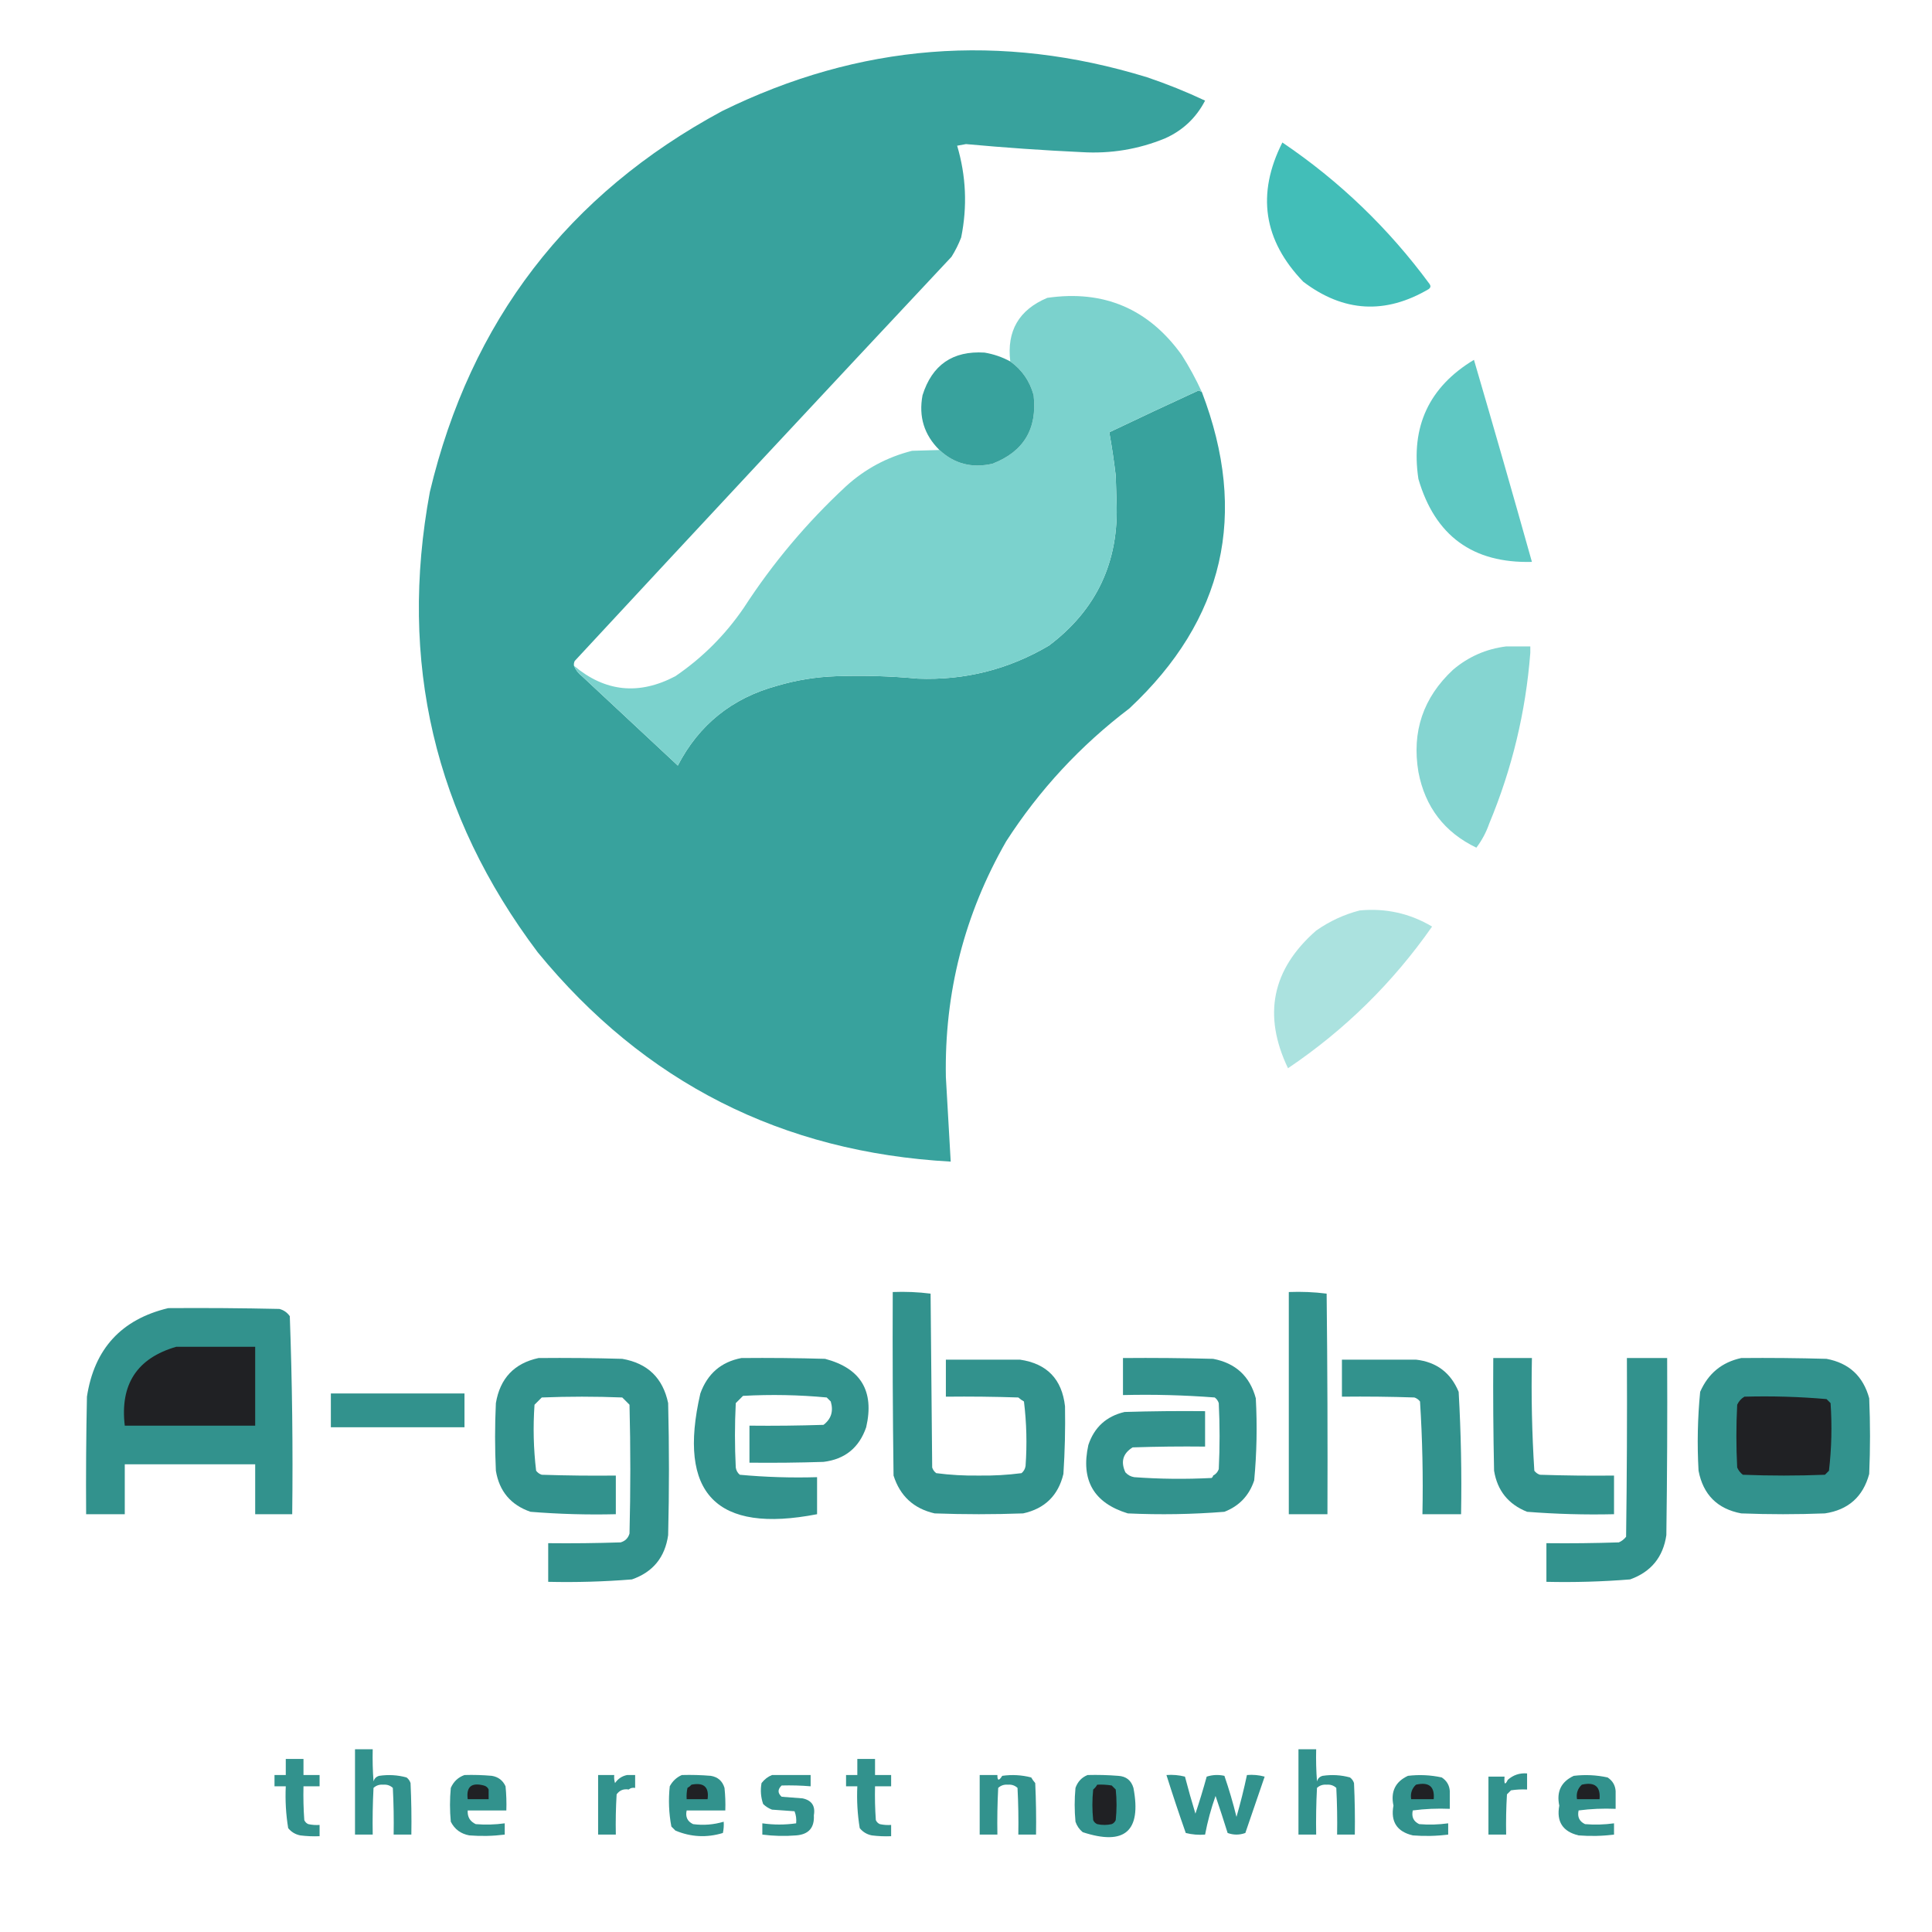 <?xml version="1.0" encoding="UTF-8"?>
<!DOCTYPE svg PUBLIC "-//W3C//DTD SVG 1.1//EN" "http://www.w3.org/Graphics/SVG/1.1/DTD/svg11.dtd">
<svg xmlns="http://www.w3.org/2000/svg" version="1.1" width="1200px" height="1200px" style="shape-rendering:geometricPrecision; text-rendering:geometricPrecision; image-rendering:optimizeQuality; fill-rule:evenodd; clip-rule:evenodd" xmlns:xlink="http://www.w3.org/1999/xlink">
<!-- canvas -->
<g><path style="opacity:0" fill="#202124" d="M -0.5,-0.5 C 404.167,-0.5 808.833,-0.5 1213.5,-0.5C 1213.5,402.833 1213.5,806.167 1213.5,1209.5C 808.833,1209.5 404.167,1209.5 -0.5,1209.5C -0.5,806.167 -0.5,402.833 -0.5,-0.5 Z"/></g>
<!-- icon -->
<g><path style="opacity:1" fill="#38a29d" d="M 356.5,413.5 C 357.543,416.056 359.21,418.223 361.5,420C 381.333,438.5 401.167,457 421,475.5C 434.155,450.137 454.655,433.637 482.5,426C 494.569,422.419 506.902,420.419 519.5,420C 536.374,419.415 553.207,419.915 570,421.5C 599.228,422.657 626.395,415.823 651.5,401C 681.114,378.728 695.114,348.894 693.5,311.5C 693.333,306.167 693.167,300.833 693,295.5C 691.937,286.386 690.603,277.386 689,268.5C 707.424,259.705 725.924,251.038 744.5,242.5C 745.183,242.863 745.85,243.196 746.5,243.5C 775.513,319.293 760.513,384.793 701.5,440C 671.08,463.082 645.58,490.582 625,522.5C 599.03,567.768 586.53,616.601 587.5,669C 588.463,686.525 589.463,704.025 590.5,721.5C 485.722,715.696 400.222,672.362 334,591.5C 269.801,506.208 247.468,410.875 267,305.5C 292.257,199.427 352.757,120.594 448.5,69C 533.679,27.089 621.679,20.089 712.5,48C 724.789,52.151 736.789,56.984 748.5,62.5C 742.916,73.251 734.582,81.084 723.5,86C 707.019,92.736 689.853,95.57 672,94.5C 647.971,93.376 623.971,91.71 600,89.5C 598.167,89.833 596.333,90.167 594.5,90.5C 600.063,109.266 600.897,128.266 597,147.5C 595.377,151.71 593.377,155.71 591,159.5C 512.768,242.976 434.768,326.643 357,410.5C 356.517,411.448 356.351,412.448 356.5,413.5 Z"/></g>
<g><path style="opacity:1" fill="#7bd2cd" d="M 746.5,243.5 C 745.85,243.196 745.183,242.863 744.5,242.5C 725.924,251.038 707.424,259.705 689,268.5C 690.603,277.386 691.937,286.386 693,295.5C 693.167,300.833 693.333,306.167 693.5,311.5C 695.114,348.894 681.114,378.728 651.5,401C 626.395,415.823 599.228,422.657 570,421.5C 553.207,419.915 536.374,419.415 519.5,420C 506.902,420.419 494.569,422.419 482.5,426C 454.655,433.637 434.155,450.137 421,475.5C 401.167,457 381.333,438.5 361.5,420C 359.21,418.223 357.543,416.056 356.5,413.5C 375.838,429.759 396.838,431.926 419.5,420C 436.333,408.5 450.5,394.333 462,377.5C 479.977,349.753 501.144,324.586 525.5,302C 537.281,291.274 550.948,283.941 566.5,280C 572.36,279.816 578.026,279.649 583.5,279.5C 592.793,288.122 603.793,290.956 616.5,288C 635.845,280.494 644.345,266.328 642,245.5C 639.621,236.722 634.788,229.722 627.5,224.5C 625.217,205.569 632.883,192.403 650.5,185C 685.532,179.933 713.365,191.767 734,220.5C 738.7,227.901 742.866,235.568 746.5,243.5 Z"/></g>
<g><path style="opacity:1" fill="#38a29d" d="M 627.5,224.5 C 634.788,229.722 639.621,236.722 642,245.5C 644.345,266.328 635.845,280.494 616.5,288C 603.793,290.956 592.793,288.122 583.5,279.5C 574.005,270.139 570.505,258.806 573,245.5C 578.932,226.619 591.765,217.785 611.5,219C 617.171,219.946 622.505,221.779 627.5,224.5 Z"/></g>
<g><path style="opacity:1" fill="#42beb8" d="M 796.5,88.5 C 832.001,112.499 862.501,141.832 888,176.5C 888.749,177.635 888.583,178.635 887.5,179.5C 860.471,195.436 834.471,193.936 809.5,175C 784.706,149.28 780.373,120.447 796.5,88.5 Z"/></g>
<g><path style="opacity:1" fill="#5fc8c3" d="M 915.5,223.5 C 927.715,265.182 939.715,307.015 951.5,349C 914.794,349.967 891.294,332.8 881,297.5C 876.097,264.982 887.597,240.315 915.5,223.5 Z"/></g>
<g><path style="opacity:1" fill="#85d5d1" d="M 935.5,401.5 C 940.5,401.5 945.5,401.5 950.5,401.5C 950.5,402.833 950.5,404.167 950.5,405.5C 947.658,442.201 939.158,477.534 925,511.5C 923.099,516.973 920.432,521.973 917,526.5C 897.155,516.971 885.155,501.305 881,479.5C 876.8,454.434 883.966,433.267 902.5,416C 912.047,407.894 923.047,403.061 935.5,401.5 Z"/></g>
<g><path style="opacity:1" fill="#abe2df" d="M 844.5,565.5 C 860.645,563.955 875.645,567.288 889.5,575.5C 865.103,610.397 835.27,639.731 800,663.5C 784.212,630.495 790.046,601.995 817.5,578C 825.82,572.17 834.82,568.004 844.5,565.5 Z"/></g>
<!-- main title -->
<g><path style="opacity:1" fill="#32928d" d="M 104.5,812.5 C 127.502,812.333 150.502,812.5 173.5,813C 176.196,813.69 178.363,815.19 180,817.5C 181.489,858.415 181.989,899.415 181.5,940.5C 173.833,940.5 166.167,940.5 158.5,940.5C 158.5,930.167 158.5,919.833 158.5,909.5C 131.5,909.5 104.5,909.5 77.5,909.5C 77.5,919.833 77.5,930.167 77.5,940.5C 69.5,940.5 61.5,940.5 53.5,940.5C 53.333,916.164 53.5,891.831 54,867.5C 58.545,837.791 75.379,819.458 104.5,812.5 Z"/></g>
<g><path style="opacity:1" fill="#202124" d="M 109.5,836.5 C 125.833,836.5 142.167,836.5 158.5,836.5C 158.5,852.833 158.5,869.167 158.5,885.5C 131.5,885.5 104.5,885.5 77.5,885.5C 74.453,859.874 85.119,843.541 109.5,836.5 Z"/></g>
<g><path style="opacity:1" fill="#32928d" d="M 205.5,865.5 C 233.167,865.5 260.833,865.5 288.5,865.5C 288.5,872.5 288.5,879.5 288.5,886.5C 260.833,886.5 233.167,886.5 205.5,886.5C 205.5,879.5 205.5,872.5 205.5,865.5 Z"/></g>
<g><path style="opacity:1" fill="#32928d" d="M 334.5,843.5 C 351.837,843.333 369.17,843.5 386.5,844C 402.226,846.726 411.726,855.892 415,871.5C 415.667,898.833 415.667,926.167 415,953.5C 413.035,967.297 405.535,976.463 392.5,981C 375.205,982.396 357.871,982.896 340.5,982.5C 340.5,974.5 340.5,966.5 340.5,958.5C 355.504,958.667 370.504,958.5 385.5,958C 388.333,957.167 390.167,955.333 391,952.5C 391.667,925.833 391.667,899.167 391,872.5C 389.5,871 388,869.5 386.5,868C 369.833,867.333 353.167,867.333 336.5,868C 335,869.5 333.5,871 332,872.5C 331.037,886.261 331.37,899.928 333,913.5C 333.903,914.701 335.069,915.535 336.5,916C 351.83,916.5 367.163,916.667 382.5,916.5C 382.5,924.5 382.5,932.5 382.5,940.5C 364.786,940.93 347.119,940.43 329.5,939C 317.279,934.778 310.113,926.278 308,913.5C 307.333,899.5 307.333,885.5 308,871.5C 310.592,856.079 319.425,846.745 334.5,843.5 Z"/></g>
<g><path style="opacity:1" fill="#32928d" d="M 460.5,843.5 C 477.837,843.333 495.17,843.5 512.5,844C 534.699,849.88 543.199,864.046 538,886.5C 533.624,899.213 524.791,906.38 511.5,908C 496.17,908.5 480.837,908.667 465.5,908.5C 465.5,900.833 465.5,893.167 465.5,885.5C 480.837,885.667 496.17,885.5 511.5,885C 516.275,881.345 517.775,876.512 516,870.5C 515.167,869.667 514.333,868.833 513.5,868C 496.233,866.376 478.9,866.042 461.5,867C 460,868.5 458.5,870 457,871.5C 456.333,884.833 456.333,898.167 457,911.5C 457.273,913.329 458.107,914.829 459.5,916C 475.404,917.47 491.404,917.97 507.5,917.5C 507.5,925.167 507.5,932.833 507.5,940.5C 444.832,952.666 420.665,927.666 435,865.5C 439.417,853.238 447.917,845.905 460.5,843.5 Z"/></g>
<g><path style="opacity:1" fill="#32928d" d="M 587.5,867.5 C 587.5,859.833 587.5,852.167 587.5,844.5C 602.833,844.5 618.167,844.5 633.5,844.5C 650.288,846.955 659.621,856.622 661.5,873.5C 661.743,887.525 661.409,901.525 660.5,915.5C 657.292,928.874 648.959,937.041 635.5,940C 617.167,940.667 598.833,940.667 580.5,940C 567.527,937.028 559.027,929.194 555,916.5C 554.5,878.501 554.333,840.501 554.5,802.5C 562.42,802.185 570.253,802.518 578,803.5C 578.333,839.5 578.667,875.5 579,911.5C 579.465,912.931 580.299,914.097 581.5,915C 590.237,916.14 599.07,916.64 608,916.5C 616.93,916.64 625.763,916.14 634.5,915C 635.893,913.829 636.727,912.329 637,910.5C 637.962,897.072 637.629,883.739 636,870.5C 634.745,869.789 633.579,868.956 632.5,868C 617.504,867.5 602.504,867.333 587.5,867.5 Z"/></g>
<g><path style="opacity:1" fill="#32928d" d="M 704.5,917.5 C 720.328,918.661 736.328,918.828 752.5,918C 753.056,917.617 753.389,917.117 753.5,916.5C 755.173,915.657 756.34,914.324 757,912.5C 757.667,898.833 757.667,885.167 757,871.5C 756.535,870.069 755.701,868.903 754.5,868C 735.568,866.538 716.568,866.038 697.5,866.5C 697.5,858.833 697.5,851.167 697.5,843.5C 716.17,843.333 734.836,843.5 753.5,844C 767.497,846.667 776.331,854.833 780,868.5C 780.927,885.545 780.593,902.545 779,919.5C 775.88,928.918 769.713,935.418 760.5,939C 740.538,940.592 720.538,940.925 700.5,940C 679.334,933.516 671.167,919.35 676,897.5C 679.68,886.488 687.18,879.654 698.5,877C 715.163,876.5 731.83,876.333 748.5,876.5C 748.5,883.833 748.5,891.167 748.5,898.5C 733.496,898.333 718.496,898.5 703.5,899C 697.458,902.748 695.958,907.915 699,914.5C 700.488,916.16 702.321,917.16 704.5,917.5 Z"/></g>
<g><path style="opacity:1" fill="#32928d" d="M 800.5,802.5 C 808.42,802.185 816.253,802.518 824,803.5C 824.5,849.165 824.667,894.832 824.5,940.5C 816.5,940.5 808.5,940.5 800.5,940.5C 800.5,894.5 800.5,848.5 800.5,802.5 Z"/></g>
<g><path style="opacity:1" fill="#32928d" d="M 879.5,844.5 C 892.254,845.962 901.088,852.628 906,864.5C 907.442,889.795 907.942,915.129 907.5,940.5C 899.5,940.5 891.5,940.5 883.5,940.5C 883.98,917.076 883.48,893.743 882,870.5C 881.097,869.299 879.931,868.465 878.5,868C 863.504,867.5 848.504,867.333 833.5,867.5C 833.5,859.833 833.5,852.167 833.5,844.5C 848.833,844.5 864.167,844.5 879.5,844.5 Z"/></g>
<g><path style="opacity:1" fill="#32928d" d="M 927.5,843.5 C 935.5,843.5 943.5,843.5 951.5,843.5C 951.02,866.924 951.52,890.257 953,913.5C 953.903,914.701 955.069,915.535 956.5,916C 971.83,916.5 987.163,916.667 1002.5,916.5C 1002.5,924.5 1002.5,932.5 1002.5,940.5C 984.458,940.916 966.458,940.416 948.5,939C 936.854,934.355 930.021,925.855 928,913.5C 927.5,890.169 927.333,866.836 927.5,843.5 Z"/></g>
<g><path style="opacity:1" fill="#32928d" d="M 1010.5,843.5 C 1018.83,843.5 1027.17,843.5 1035.5,843.5C 1035.67,880.168 1035.5,916.835 1035,953.5C 1033,967.167 1025.5,976.333 1012.5,981C 995.205,982.396 977.871,982.896 960.5,982.5C 960.5,974.5 960.5,966.5 960.5,958.5C 975.504,958.667 990.504,958.5 1005.5,958C 1007.29,957.215 1008.79,956.049 1010,954.5C 1010.5,917.502 1010.67,880.502 1010.5,843.5 Z"/></g>
<g><path style="opacity:1" fill="#32928d" d="M 1081.5,843.5 C 1099.17,843.333 1116.84,843.5 1134.5,844C 1148.44,846.607 1157.27,854.774 1161,868.5C 1161.67,884.167 1161.67,899.833 1161,915.5C 1157.18,929.654 1148.01,937.821 1133.5,940C 1116.17,940.667 1098.83,940.667 1081.5,940C 1066.69,937.194 1057.86,928.36 1055,913.5C 1054.08,897.121 1054.41,880.788 1056,864.5C 1060.99,853.107 1069.49,846.107 1081.5,843.5 Z"/></g>
<g><path style="opacity:1" fill="#202124" d="M 1083.5,867.5 C 1100.59,867.029 1117.59,867.529 1134.5,869C 1135.33,869.833 1136.17,870.667 1137,871.5C 1137.96,885.594 1137.63,899.594 1136,913.5C 1135.17,914.333 1134.33,915.167 1133.5,916C 1116.5,916.667 1099.5,916.667 1082.5,916C 1080.95,914.786 1079.78,913.286 1079,911.5C 1078.33,898.5 1078.33,885.5 1079,872.5C 1080.02,870.313 1081.52,868.646 1083.5,867.5 Z"/></g>
<!-- subtitle -->
<g><path style="opacity:1" fill="#32928d" d="M 177.5,1092.5 C 181.167,1092.5 184.833,1092.5 188.5,1092.5C 188.5,1095.83 188.5,1099.17 188.5,1102.5C 191.833,1102.5 195.167,1102.5 198.5,1102.5C 198.5,1104.83 198.5,1107.17 198.5,1109.5C 195.167,1109.5 191.833,1109.5 188.5,1109.5C 188.334,1116.51 188.5,1123.51 189,1130.5C 189.5,1131.67 190.333,1132.5 191.5,1133C 193.81,1133.5 196.143,1133.66 198.5,1133.5C 198.5,1135.83 198.5,1138.17 198.5,1140.5C 194.486,1140.67 190.486,1140.5 186.5,1140C 183.452,1139.39 180.952,1137.89 179,1135.5C 177.59,1126.92 177.09,1118.25 177.5,1109.5C 175.167,1109.5 172.833,1109.5 170.5,1109.5C 170.5,1107.17 170.5,1104.83 170.5,1102.5C 172.833,1102.5 175.167,1102.5 177.5,1102.5C 177.5,1099.17 177.5,1095.83 177.5,1092.5 Z"/></g>
<g><path style="opacity:1" fill="#32928d" d="M 220.5,1086.5 C 224.167,1086.5 227.833,1086.5 231.5,1086.5C 231.334,1093.17 231.5,1099.84 232,1106.5C 232.5,1104.67 233.667,1103.5 235.5,1103C 241.253,1102.15 246.92,1102.48 252.5,1104C 253.701,1104.9 254.535,1106.07 255,1107.5C 255.5,1118.16 255.667,1128.83 255.5,1139.5C 251.833,1139.5 248.167,1139.5 244.5,1139.5C 244.666,1129.83 244.5,1120.16 244,1110.5C 242.352,1108.97 240.352,1108.3 238,1108.5C 235.648,1108.3 233.648,1108.97 232,1110.5C 231.5,1120.16 231.334,1129.83 231.5,1139.5C 227.833,1139.5 224.167,1139.5 220.5,1139.5C 220.5,1121.83 220.5,1104.17 220.5,1086.5 Z"/></g>
<g><path style="opacity:1" fill="#32928d" d="M 288.5,1102.5 C 294.176,1102.33 299.843,1102.5 305.5,1103C 309.499,1103.67 312.332,1105.83 314,1109.5C 314.499,1114.49 314.666,1119.49 314.5,1124.5C 306.5,1124.5 298.5,1124.5 290.5,1124.5C 290.245,1128.49 291.911,1131.33 295.5,1133C 301.516,1133.5 307.516,1133.33 313.5,1132.5C 313.5,1134.83 313.5,1137.17 313.5,1139.5C 306.185,1140.42 298.852,1140.58 291.5,1140C 286.212,1139.03 282.378,1136.2 280,1131.5C 279.333,1124.5 279.333,1117.5 280,1110.5C 281.73,1106.57 284.564,1103.9 288.5,1102.5 Z"/></g>
<g><path style="opacity:1" fill="#202124" d="M 303.5,1111.5 C 303.5,1113.5 303.5,1115.5 303.5,1117.5C 299.167,1117.5 294.833,1117.5 290.5,1117.5C 289.492,1109.82 292.826,1106.98 300.5,1109C 301.942,1109.38 302.942,1110.21 303.5,1111.5 Z"/></g>
<g><path style="opacity:1" fill="#32928d" d="M 389.5,1102.5 C 391.167,1102.5 392.833,1102.5 394.5,1102.5C 394.5,1105.17 394.5,1107.83 394.5,1110.5C 392.901,1110.23 391.568,1110.57 390.5,1111.5C 387.348,1110.96 384.848,1111.96 383,1114.5C 382.5,1122.83 382.334,1131.16 382.5,1139.5C 378.833,1139.5 375.167,1139.5 371.5,1139.5C 371.5,1127.17 371.5,1114.83 371.5,1102.5C 374.833,1102.5 378.167,1102.5 381.5,1102.5C 381.34,1104.2 381.506,1105.87 382,1107.5C 383.857,1104.8 386.357,1103.13 389.5,1102.5 Z"/></g>
<g><path style="opacity:1" fill="#32928d" d="M 423.5,1102.5 C 429.509,1102.33 435.509,1102.5 441.5,1103C 445.896,1103.73 448.73,1106.23 450,1110.5C 450.499,1115.15 450.666,1119.82 450.5,1124.5C 442.5,1124.5 434.5,1124.5 426.5,1124.5C 425.616,1128.49 426.949,1131.32 430.5,1133C 436.962,1133.85 443.295,1133.35 449.5,1131.5C 449.663,1133.86 449.497,1136.19 449,1138.5C 438.982,1141.55 429.148,1141.05 419.5,1137C 418.667,1136.17 417.833,1135.33 417,1134.5C 415.428,1126.24 415.095,1117.91 416,1109.5C 417.742,1106.25 420.242,1103.92 423.5,1102.5 Z"/></g>
<g><path style="opacity:1" fill="#202124" d="M 429.5,1108.5 C 437.179,1106.97 440.513,1109.97 439.5,1117.5C 435.167,1117.5 430.833,1117.5 426.5,1117.5C 426.337,1115.14 426.503,1112.81 427,1110.5C 427.995,1109.93 428.828,1109.27 429.5,1108.5 Z"/></g>
<g><path style="opacity:1" fill="#32928d" d="M 479.5,1102.5 C 487.5,1102.5 495.5,1102.5 503.5,1102.5C 503.5,1104.83 503.5,1107.17 503.5,1109.5C 497.495,1109 491.495,1108.83 485.5,1109C 482.946,1111.4 482.946,1113.73 485.5,1116C 489.833,1116.33 494.167,1116.67 498.5,1117C 504.192,1118.21 506.525,1121.71 505.5,1127.5C 505.94,1135.23 502.274,1139.4 494.5,1140C 487.482,1140.57 480.482,1140.4 473.5,1139.5C 473.5,1137.17 473.5,1134.83 473.5,1132.5C 480.525,1133.5 487.525,1133.5 494.5,1132.5C 494.768,1129.88 494.435,1127.38 493.5,1125C 488.833,1124.67 484.167,1124.33 479.5,1124C 477.413,1123.21 475.579,1122.04 474,1120.5C 472.543,1116.26 472.209,1111.93 473,1107.5C 474.805,1105.17 476.972,1103.51 479.5,1102.5 Z"/></g>
<g><path style="opacity:1" fill="#32928d" d="M 532.5,1092.5 C 536.167,1092.5 539.833,1092.5 543.5,1092.5C 543.5,1095.83 543.5,1099.17 543.5,1102.5C 546.833,1102.5 550.167,1102.5 553.5,1102.5C 553.5,1104.83 553.5,1107.17 553.5,1109.5C 550.167,1109.5 546.833,1109.5 543.5,1109.5C 543.334,1116.51 543.5,1123.51 544,1130.5C 544.5,1131.67 545.333,1132.5 546.5,1133C 548.81,1133.5 551.143,1133.66 553.5,1133.5C 553.5,1135.83 553.5,1138.17 553.5,1140.5C 549.486,1140.67 545.486,1140.5 541.5,1140C 538.452,1139.39 535.952,1137.89 534,1135.5C 532.59,1126.92 532.09,1118.25 532.5,1109.5C 530.167,1109.5 527.833,1109.5 525.5,1109.5C 525.5,1107.17 525.5,1104.83 525.5,1102.5C 527.833,1102.5 530.167,1102.5 532.5,1102.5C 532.5,1099.17 532.5,1095.83 532.5,1092.5 Z"/></g>
<g><path style="opacity:1" fill="#32928d" d="M 608.5,1102.5 C 612.167,1102.5 615.833,1102.5 619.5,1102.5C 619.443,1106.13 620.443,1106.3 622.5,1103C 628.585,1102.14 634.585,1102.47 640.5,1104C 641.211,1105.25 642.044,1106.42 643,1107.5C 643.5,1118.16 643.667,1128.83 643.5,1139.5C 639.833,1139.5 636.167,1139.5 632.5,1139.5C 632.666,1129.83 632.5,1120.16 632,1110.5C 630.352,1108.97 628.352,1108.3 626,1108.5C 623.648,1108.3 621.648,1108.97 620,1110.5C 619.5,1120.16 619.334,1129.83 619.5,1139.5C 615.833,1139.5 612.167,1139.5 608.5,1139.5C 608.5,1127.17 608.5,1114.83 608.5,1102.5 Z"/></g>
<g><path style="opacity:1" fill="#32928d" d="M 675.5,1102.5 C 681.842,1102.33 688.175,1102.5 694.5,1103C 699.438,1103.27 702.604,1105.77 704,1110.5C 709.106,1137.39 698.606,1146.56 672.5,1138C 670.383,1136.27 668.883,1134.1 668,1131.5C 667.333,1124.5 667.333,1117.5 668,1110.5C 669.353,1106.65 671.853,1103.98 675.5,1102.5 Z"/></g>
<g><path style="opacity:1" fill="#202124" d="M 681.5,1108.5 C 684.518,1108.34 687.518,1108.5 690.5,1109C 691.333,1109.83 692.167,1110.67 693,1111.5C 693.667,1117.83 693.667,1124.17 693,1130.5C 692.5,1131.67 691.667,1132.5 690.5,1133C 687.5,1133.67 684.5,1133.67 681.5,1133C 680.333,1132.5 679.5,1131.67 679,1130.5C 678.333,1124.17 678.333,1117.83 679,1111.5C 680.045,1110.63 680.878,1109.63 681.5,1108.5 Z"/></g>
<g><path style="opacity:1" fill="#32928d" d="M 724.5,1102.5 C 728.437,1102.21 732.27,1102.54 736,1103.5C 738.01,1111.21 740.177,1118.87 742.5,1126.5C 745.028,1118.91 747.362,1111.25 749.5,1103.5C 753.122,1102.34 756.789,1102.17 760.5,1103C 763.382,1111.36 765.882,1119.86 768,1128.5C 770.484,1119.9 772.65,1111.23 774.5,1102.5C 778.226,1102.18 781.893,1102.51 785.5,1103.5C 781.5,1115.17 777.5,1126.83 773.5,1138.5C 769.833,1139.83 766.167,1139.83 762.5,1138.5C 760.099,1130.8 757.599,1123.13 755,1115.5C 752.207,1123.34 750.04,1131.34 748.5,1139.5C 744.445,1139.82 740.445,1139.49 736.5,1138.5C 732.295,1126.55 728.295,1114.55 724.5,1102.5 Z"/></g>
<g><path style="opacity:1" fill="#32928d" d="M 806.5,1086.5 C 810.167,1086.5 813.833,1086.5 817.5,1086.5C 817.334,1093.17 817.5,1099.84 818,1106.5C 818.5,1104.67 819.667,1103.5 821.5,1103C 827.253,1102.15 832.92,1102.48 838.5,1104C 839.701,1104.9 840.535,1106.07 841,1107.5C 841.5,1118.16 841.667,1128.83 841.5,1139.5C 837.833,1139.5 834.167,1139.5 830.5,1139.5C 830.666,1129.83 830.5,1120.16 830,1110.5C 828.352,1108.97 826.352,1108.3 824,1108.5C 821.648,1108.3 819.648,1108.97 818,1110.5C 817.5,1120.16 817.334,1129.83 817.5,1139.5C 813.833,1139.5 810.167,1139.5 806.5,1139.5C 806.5,1121.83 806.5,1104.17 806.5,1086.5 Z"/></g>
<g><path style="opacity:1" fill="#32928d" d="M 900.5,1112.5 C 900.5,1116.17 900.5,1119.83 900.5,1123.5C 892.648,1123.17 884.982,1123.51 877.5,1124.5C 876.616,1128.49 877.949,1131.32 881.5,1133C 887.516,1133.5 893.516,1133.33 899.5,1132.5C 899.5,1134.83 899.5,1137.17 899.5,1139.5C 892.185,1140.42 884.852,1140.58 877.5,1140C 867.652,1137.65 863.652,1131.48 865.5,1121.5C 863.658,1112.81 866.658,1106.64 874.5,1103C 881.567,1102.16 888.567,1102.49 895.5,1104C 898.596,1106.03 900.262,1108.86 900.5,1112.5 Z"/></g>
<g><path style="opacity:1" fill="#202124" d="M 879.5,1108.5 C 887.539,1106.65 891.206,1109.65 890.5,1117.5C 885.833,1117.5 881.167,1117.5 876.5,1117.5C 875.924,1113.89 876.924,1110.89 879.5,1108.5 Z"/></g>
<g><path style="opacity:1" fill="#32928d" d="M 924.5,1103.5 C 927.833,1103.5 931.167,1103.5 934.5,1103.5C 934.138,1108.36 934.804,1109.02 936.5,1105.5C 939.901,1102.47 943.901,1101.14 948.5,1101.5C 948.5,1104.83 948.5,1108.17 948.5,1111.5C 945.15,1111.33 941.817,1111.5 938.5,1112C 937.667,1112.83 936.833,1113.67 936,1114.5C 935.5,1122.83 935.334,1131.16 935.5,1139.5C 931.833,1139.5 928.167,1139.5 924.5,1139.5C 924.5,1127.5 924.5,1115.5 924.5,1103.5 Z"/></g>
<g><path style="opacity:1" fill="#32928d" d="M 1003.5,1112.5 C 1003.5,1116.17 1003.5,1119.83 1003.5,1123.5C 995.648,1123.17 987.982,1123.51 980.5,1124.5C 979.616,1128.49 980.949,1131.32 984.5,1133C 990.516,1133.5 996.516,1133.33 1002.5,1132.5C 1002.5,1134.83 1002.5,1137.17 1002.5,1139.5C 995.185,1140.42 987.852,1140.58 980.5,1140C 970.652,1137.65 966.652,1131.48 968.5,1121.5C 966.658,1112.81 969.658,1106.64 977.5,1103C 984.567,1102.16 991.567,1102.49 998.5,1104C 1001.6,1106.03 1003.26,1108.86 1003.5,1112.5 Z"/></g>
<g><path style="opacity:1" fill="#202124" d="M 982.5,1108.5 C 990.539,1106.65 994.206,1109.65 993.5,1117.5C 988.833,1117.5 984.167,1117.5 979.5,1117.5C 978.924,1113.89 979.924,1110.89 982.5,1108.5 Z"/></g>
</svg>
